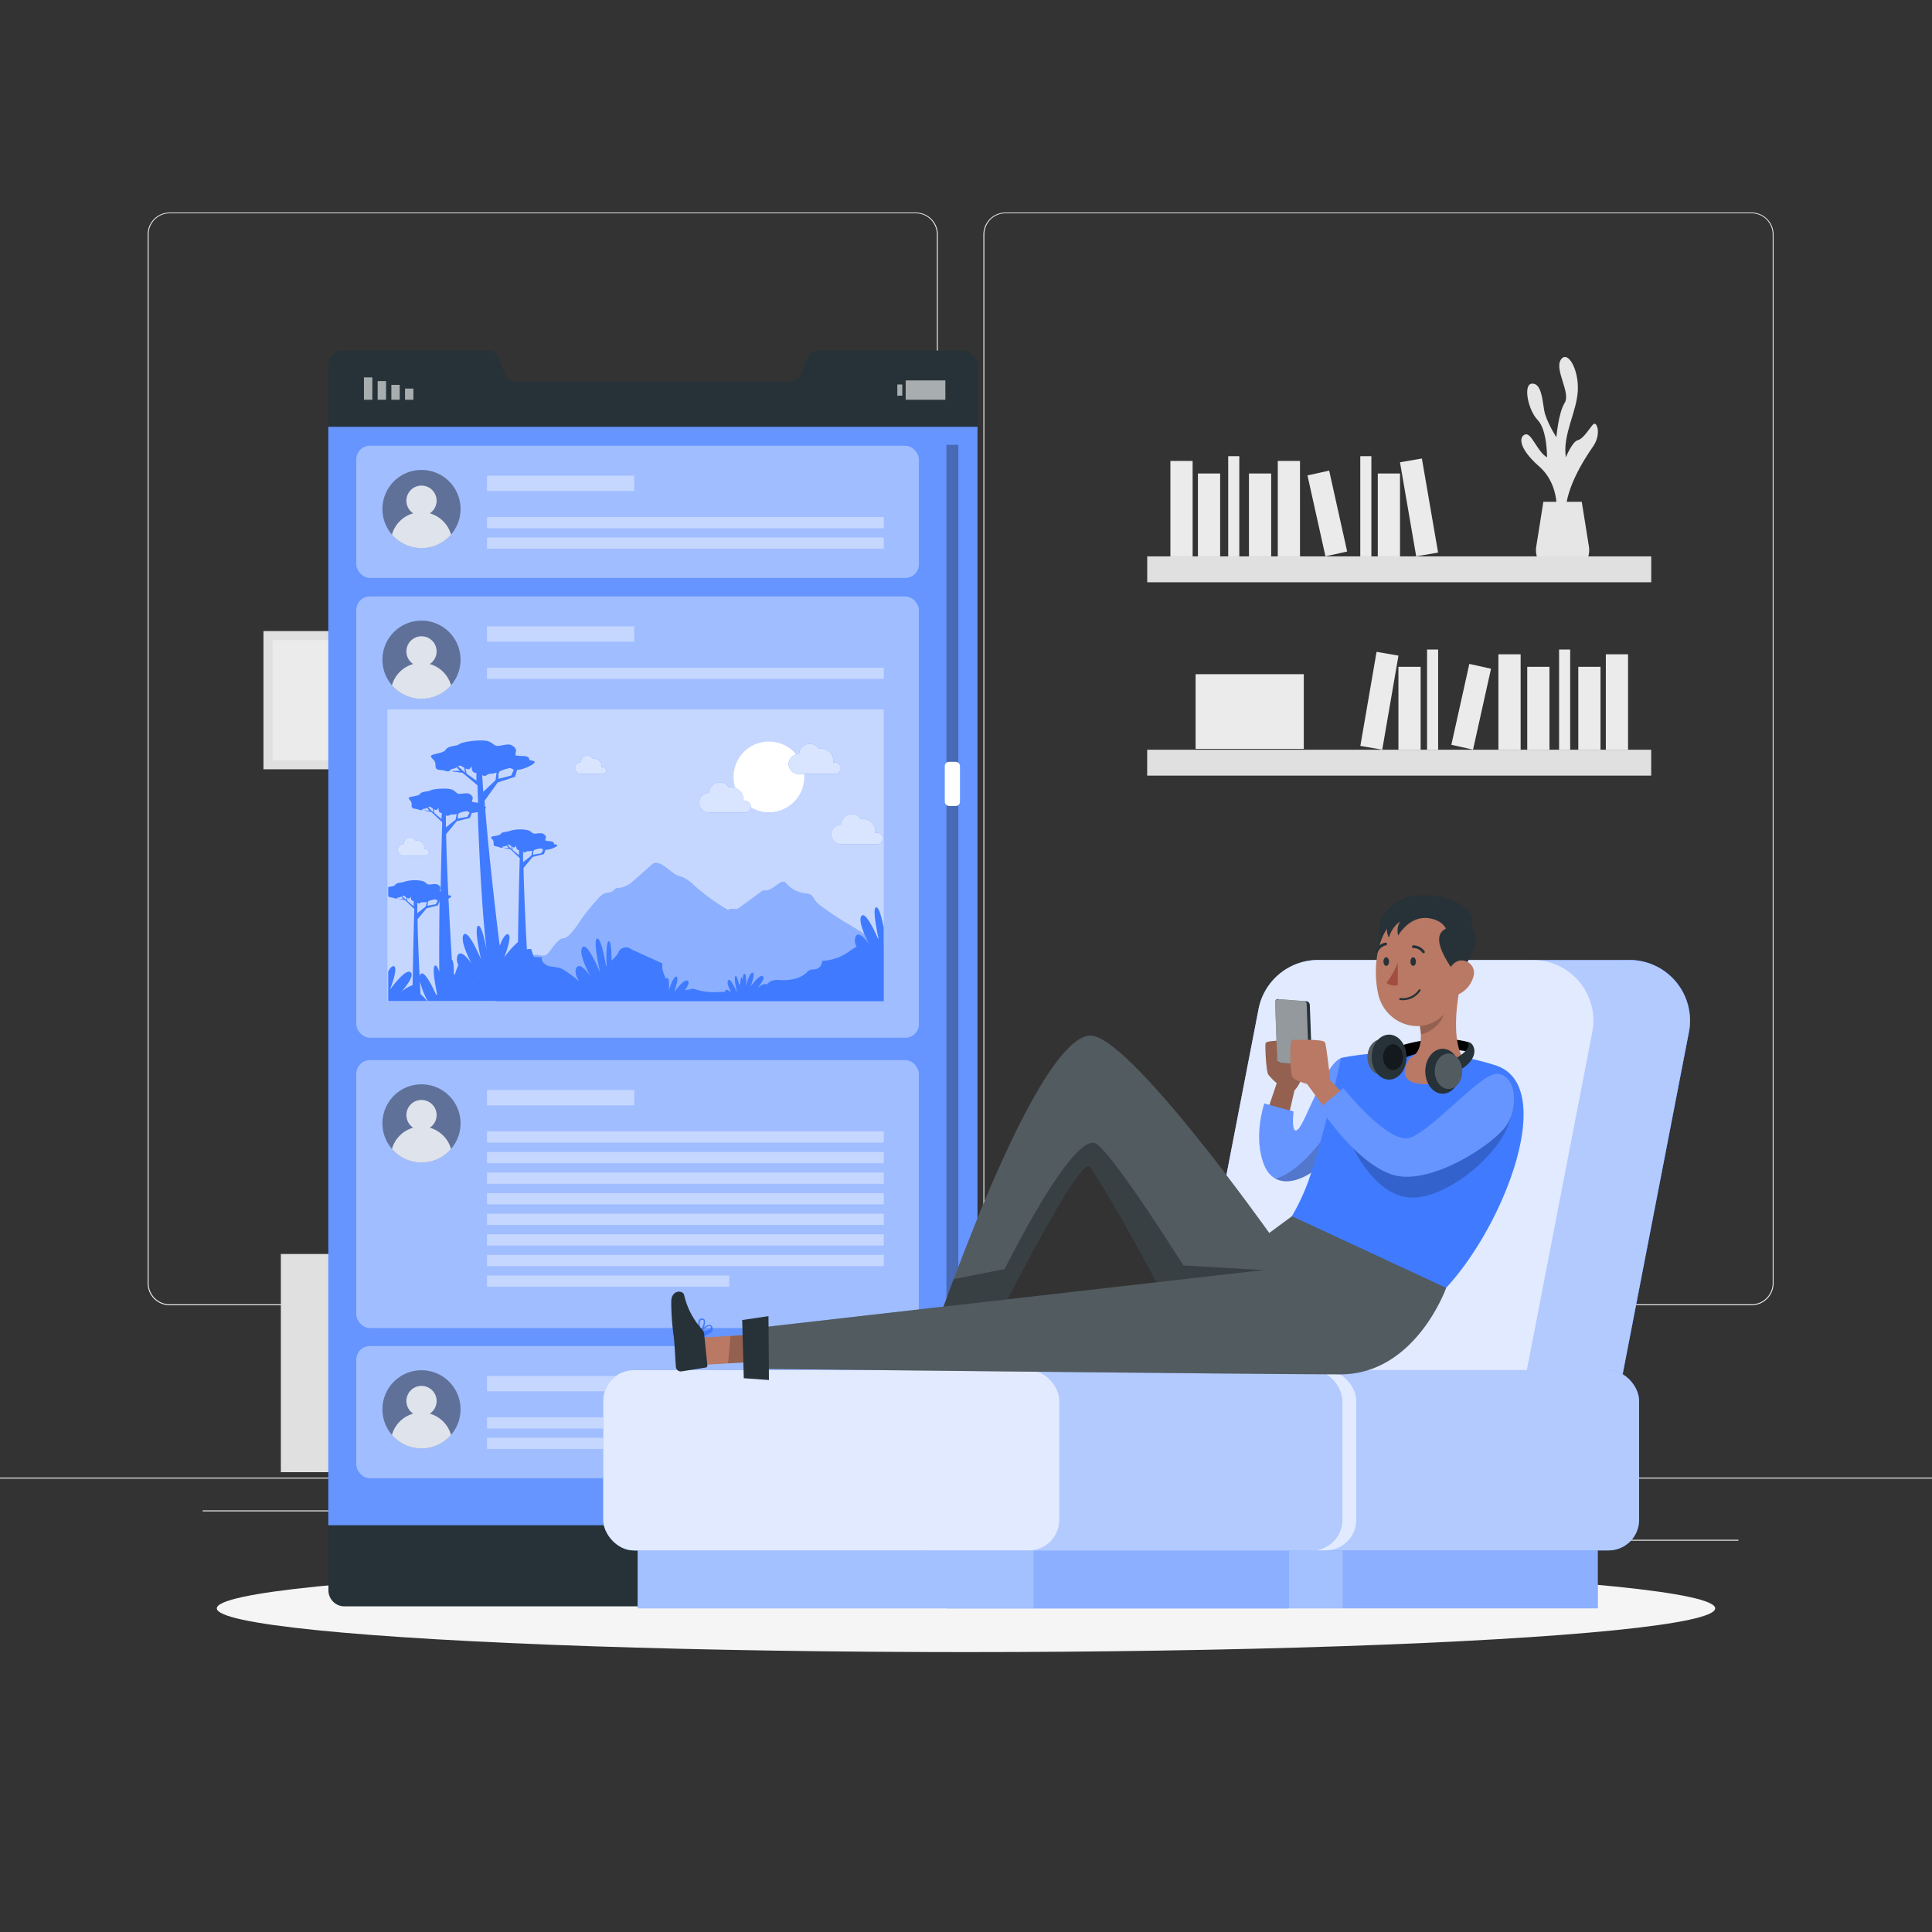 <svg xmlns="http://www.w3.org/2000/svg" viewBox="0 0 500 500"><rect x="0" y="0" width="500" height="500" fill="#333333" stroke="none"/><g id="freepik--background-complete--inject-379"><rect y="382.4" width="500" height="0.25" style="fill:#ebebeb"></rect><rect x="416.78" y="398.49" width="33.12" height="0.25" style="fill:#ebebeb"></rect><rect x="322.53" y="401.21" width="8.69" height="0.25" style="fill:#ebebeb"></rect><rect x="396.59" y="389.21" width="19.19" height="0.25" style="fill:#ebebeb"></rect><rect x="52.46" y="390.89" width="43.19" height="0.25" style="fill:#ebebeb"></rect><rect x="104.56" y="390.89" width="6.33" height="0.25" style="fill:#ebebeb"></rect><rect x="131.47" y="395.11" width="93.68" height="0.25" style="fill:#ebebeb"></rect><path d="M237,337.8H43.91a5.71,5.71,0,0,1-5.7-5.71V60.66A5.71,5.71,0,0,1,43.91,55H237a5.71,5.71,0,0,1,5.71,5.71V332.09A5.71,5.71,0,0,1,237,337.8ZM43.91,55.2a5.46,5.46,0,0,0-5.45,5.46V332.09a5.46,5.46,0,0,0,5.45,5.46H237a5.47,5.47,0,0,0,5.46-5.46V60.66A5.47,5.47,0,0,0,237,55.2Z" style="fill:#ebebeb"></path><path d="M453.31,337.8H260.21a5.72,5.72,0,0,1-5.71-5.71V60.66A5.72,5.72,0,0,1,260.21,55h193.1A5.71,5.71,0,0,1,459,60.66V332.09A5.71,5.71,0,0,1,453.31,337.8ZM260.21,55.2a5.47,5.47,0,0,0-5.46,5.46V332.09a5.47,5.47,0,0,0,5.46,5.46h193.1a5.47,5.47,0,0,0,5.46-5.46V60.66a5.47,5.47,0,0,0-5.46-5.46Z" style="fill:#ebebeb"></path><path d="M402.79,133.39s1.18-7.73-4.46-12.68-5.14-7.9-3.53-8.29,3.1,4.57,5.57,5.93c0,0,.08-7.06-2.43-9.66s-3.84-9.3-1.45-9.41,2.65,4,3.14,6.88,3.16,7,3.16,7,.52-6.31,2.15-8.91-2.71-8.55-1-11.15,4.65,2.35,4.4,7.93-4,11.51-3.1,17.33c0,0,1.64-4.08,3.11-4.45s3-3.08,3.95-4.08,2.23,2.47,0,5.69-7.92,11.83-7.06,18.79Z" style="fill:#e6e6e6"></path><path d="M399.42,129.87l-1.84,11.58a5.89,5.89,0,0,0,5.81,6.82h2a5.9,5.9,0,0,0,5.82-6.82l-1.85-11.58Z" style="fill:#e6e6e6"></path><rect x="296.9" y="143.99" width="130.44" height="6.7" style="fill:#e0e0e0"></rect><rect x="302.9" y="119.29" width="5.75" height="24.7" style="fill:#ebebeb"></rect><rect x="330.69" y="119.29" width="5.75" height="24.7" style="fill:#ebebeb"></rect><rect x="364.37" y="118.98" width="5.75" height="24.7" transform="translate(-16.97 64.28) rotate(-9.78)" style="fill:#ebebeb"></rect><rect x="310.02" y="122.54" width="5.75" height="21.45" style="fill:#ebebeb"></rect><rect x="323.23" y="122.54" width="5.75" height="21.45" style="fill:#ebebeb"></rect><rect x="356.57" y="122.54" width="5.75" height="21.45" style="fill:#ebebeb"></rect><rect x="340.63" y="122.18" width="5.75" height="21.45" transform="translate(-20.65 77.67) rotate(-12.53)" style="fill:#ebebeb"></rect><rect x="317.86" y="118.06" width="2.87" height="25.93" style="fill:#ebebeb"></rect><rect x="352.04" y="118.06" width="2.87" height="25.93" style="fill:#ebebeb"></rect><rect x="296.9" y="194.02" width="130.44" height="6.7" transform="translate(724.23 394.75) rotate(180)" style="fill:#e0e0e0"></rect><rect x="415.58" y="169.32" width="5.75" height="24.7" transform="translate(836.92 363.35) rotate(180)" style="fill:#ebebeb"></rect><rect x="387.8" y="169.32" width="5.75" height="24.7" transform="translate(781.34 363.35) rotate(180)" style="fill:#ebebeb"></rect><rect x="354.11" y="169.01" width="5.75" height="24.7" transform="translate(677.98 420.72) rotate(-170.22)" style="fill:#ebebeb"></rect><rect x="408.46" y="172.58" width="5.75" height="21.45" transform="translate(822.67 366.6) rotate(180)" style="fill:#ebebeb"></rect><rect x="395.26" y="172.58" width="5.75" height="21.45" transform="translate(796.26 366.6) rotate(180)" style="fill:#ebebeb"></rect><rect x="361.92" y="172.58" width="5.75" height="21.45" transform="translate(729.58 366.6) rotate(180)" style="fill:#ebebeb"></rect><rect x="377.86" y="172.21" width="5.75" height="21.45" transform="translate(712.72 444.09) rotate(-167.47)" style="fill:#ebebeb"></rect><rect x="403.5" y="168.09" width="2.87" height="25.93" transform="translate(809.86 362.12) rotate(180)" style="fill:#ebebeb"></rect><rect x="369.31" y="168.09" width="2.87" height="25.93" transform="translate(741.5 362.12) rotate(180)" style="fill:#ebebeb"></rect><rect x="309.41" y="174.47" width="28" height="19.33" transform="translate(646.83 368.28) rotate(180)" style="fill:#ebebeb"></rect><polygon points="135.03 301.62 135.03 319.55 127.47 325.06 162.77 325.06 151.49 320.87 151.49 302.87 135.03 301.62" style="fill:#e0e0e0"></polygon><path d="M72.68,324.54V381H230.25V324.54Zm154.73,22.12H104.08V328.2H227.41Z" style="fill:#e0e0e0"></path><path d="M100.28,324.54V381h130V324.54Zm127.13,22.12H104.08V328.2H227.41Z" style="fill:#ebebeb"></path><rect x="201.99" y="328.2" width="25.42" height="18.46" style="fill:#e0e0e0"></rect><rect x="104.08" y="337.43" width="31.45" height="9.23" style="fill:#e0e0e0"></rect><rect x="137.84" y="341.18" width="23.68" height="5.48" style="fill:#e0e0e0"></rect><rect x="166.99" y="335.45" width="22.56" height="11.21" style="fill:#e0e0e0"></rect><polygon points="126.43 350.68 125.75 352.89 116.7 352.89 116.03 350.68 104.08 350.68 104.08 375.19 143.74 375.19 143.74 350.68 126.43 350.68" style="fill:#e0e0e0"></polygon><polygon points="173.57 350.68 172.89 352.89 163.84 352.89 163.16 350.68 145.85 350.68 145.85 375.19 185.52 375.19 185.52 350.68 173.57 350.68" style="fill:#e0e0e0"></polygon><polygon points="209.98 350.68 209.31 352.89 200.26 352.89 199.58 350.68 187.63 350.68 187.63 375.19 227.29 375.19 227.29 350.68 209.98 350.68" style="fill:#e0e0e0"></polygon><rect x="85.53" y="235.98" width="126.13" height="76.35" rx="3.53" style="fill:#e0e0e0"></rect><rect x="88.49" y="235.98" width="126.13" height="76.35" rx="3.53" style="fill:#e6e6e6"></rect><rect x="117.09" y="214.8" width="68.92" height="118.72" transform="translate(425.71 122.6) rotate(90)" style="fill:#f0f0f0"></rect><rect x="75.56" y="155.94" width="35.77" height="50.52" transform="translate(-87.76 274.65) rotate(-90)" style="fill:#e0e0e0"></rect><rect x="77.89" y="158.32" width="31.1" height="45.77" transform="translate(-87.76 274.65) rotate(-90)" style="fill:#ebebeb"></rect><rect x="93.08" y="111.01" width="35.77" height="50.52" transform="translate(-25.3 247.24) rotate(-90)" style="fill:#e0e0e0"></rect><rect x="95.41" y="113.38" width="31.1" height="45.77" transform="translate(-25.3 247.24) rotate(-90)" style="fill:#ebebeb"></rect><rect x="128.29" y="163.32" width="32.15" height="45.57" style="fill:#e0e0e0"></rect><rect x="130.39" y="165.46" width="27.96" height="41.29" style="fill:#ebebeb"></rect><rect x="143.02" y="103.54" width="35.7" height="50.61" style="fill:#e0e0e0"></rect><rect x="145.35" y="105.92" width="31.05" height="45.85" style="fill:#ebebeb"></rect><rect x="177.13" y="157.54" width="28.01" height="39.56" transform="translate(368.46 -13.81) rotate(90)" style="fill:#e0e0e0"></rect><rect x="178.96" y="159.4" width="24.35" height="35.84" transform="translate(368.46 -13.81) rotate(90)" style="fill:#ebebeb"></rect></g><g id="freepik--Shadow--inject-379"><ellipse id="freepik--path--inject-379" cx="250" cy="416.24" rx="193.89" ry="11.32" style="fill:#f5f5f5"></ellipse></g><g id="freepik--Interface--inject-379"><path d="M253,95V411.1a4.62,4.62,0,0,1-4.69,4.62H89.16A4.14,4.14,0,0,1,85,411.48V94.6a3.73,3.73,0,0,1,3.59-3.88h37.78A2.94,2.94,0,0,1,129,92.6l1.73,4.26a2.94,2.94,0,0,0,2.69,1.86h71.13a2.91,2.91,0,0,0,2.69-1.83L209,92.61a3,3,0,0,1,2.69-1.89h37.18A4.22,4.22,0,0,1,253,95Z" style="fill:#263238"></path><rect x="84.97" y="110.47" width="168" height="284.25" style="fill:#407BFF"></rect><rect x="84.97" y="110.47" width="168" height="284.25" style="fill:#fff;opacity:0.2;isolation:isolate"></rect><rect x="104.82" y="100.56" width="2.17" height="2.9" transform="translate(211.81 204.02) rotate(180)" style="fill:#fff;opacity:0.6;isolation:isolate"></rect><rect x="101.28" y="99.6" width="2.17" height="3.86" transform="translate(204.73 203.06) rotate(180)" style="fill:#fff;opacity:0.6;isolation:isolate"></rect><rect x="97.73" y="98.63" width="2.17" height="4.83" transform="translate(197.64 202.09) rotate(180)" style="fill:#fff;opacity:0.6;isolation:isolate"></rect><rect x="94.19" y="97.66" width="2.17" height="5.8" transform="translate(190.55 201.12) rotate(180)" style="fill:#fff;opacity:0.6;isolation:isolate"></rect><rect x="232.22" y="99.5" width="1.29" height="2.9" style="fill:#fff;opacity:0.6;isolation:isolate"></rect><rect x="234.39" y="98.45" width="10.27" height="5.01" transform="translate(479.05 201.91) rotate(180)" style="fill:#fff;opacity:0.6;isolation:isolate"></rect><rect x="92.2" y="115.35" width="145.62" height="34.23" rx="3.53" style="fill:#407BFF"></rect><rect x="92.2" y="115.35" width="145.62" height="34.23" rx="3.53" style="fill:#fff;opacity:0.5"></rect><path d="M119.19,131.73a10.11,10.11,0,1,1-10.11-10.11A10.1,10.1,0,0,1,119.19,131.73Z" style="opacity:0.4;isolation:isolate"></path><path d="M116.73,138.35a10.1,10.1,0,0,1-15.29,0,7.94,7.94,0,0,1,5.5-5.5,3.91,3.91,0,1,1,4.29,0A8,8,0,0,1,116.73,138.35Z" style="fill:#fff;opacity:0.8"></path><rect x="126.04" y="123.1" width="38.09" height="3.96" style="fill:#fff;opacity:0.4"></rect><rect x="126.04" y="133.81" width="102.68" height="2.9" style="fill:#fff;opacity:0.4"></rect><rect x="126.04" y="139.09" width="102.68" height="2.9" style="fill:#fff;opacity:0.4"></rect><rect x="92.2" y="154.35" width="145.62" height="114.23" rx="3.53" style="fill:#407BFF"></rect><rect x="92.2" y="154.35" width="145.62" height="114.23" rx="3.53" style="fill:#fff;opacity:0.5"></rect><path d="M119.19,170.73a10.11,10.11,0,1,1-10.11-10.11A10.1,10.1,0,0,1,119.19,170.73Z" style="opacity:0.4;isolation:isolate"></path><path d="M116.73,177.35a10.1,10.1,0,0,1-15.29,0,7.94,7.94,0,0,1,5.5-5.5,3.91,3.91,0,1,1,4.29,0A8,8,0,0,1,116.73,177.35Z" style="fill:#fff;opacity:0.8"></path><rect x="126.04" y="162.1" width="38.09" height="3.96" style="fill:#fff;opacity:0.4"></rect><rect x="126.04" y="172.81" width="102.68" height="2.9" style="fill:#fff;opacity:0.4"></rect><rect x="100.28" y="183.59" width="128.43" height="75.63" style="fill:#fff;opacity:0.4"></rect><path d="M228.71,244.46v14.76H128.38c1-1.71,2.11-3.38,3.24-5s3-4.86,5-5.8a2.58,2.58,0,0,1,.58-.18l.59-.78.13-.08a2.25,2.25,0,0,1,.38-.19c.65-.3,2,.45,2.95,0,.15-.1.31-.21.46-.33,1-1,2.71-4,4.06-4,1.69.08,4.53-4.84,5.41-5.95a52,52,0,0,1,3.5-4.18,6.54,6.54,0,0,1,1.48-1.35c.85-.45,1.85-.21,2.62-.91a3.35,3.35,0,0,1,.57-.5,2.55,2.55,0,0,1,1.1-.18,6.81,6.81,0,0,0,3.7-2c1.54-1.35,3.08-2.69,4.6-4.06,1.81-1.62,4.65,2,6.41,2.78.56.24,1.17.37,1.73.61a11.4,11.4,0,0,1,3,2.28,59,59,0,0,0,8.55,6.14c.51-.57,1.46-.14,2.21-.3a2.71,2.71,0,0,0,1-.54l5.33-3.91a1.23,1.23,0,0,1,.82-.34c1.64.15,2.79-1.22,4.12-2a1.36,1.36,0,0,1,.79-.28c.37,0,.64.35.9.62a7.58,7.58,0,0,0,4.62,2.4,3.35,3.35,0,0,1,1.75.47,4.19,4.19,0,0,1,.78,1.11,7.67,7.67,0,0,0,1.92,1.89,83.59,83.59,0,0,0,7.28,4.77l3.73,2.27.06,0c1.16.7,2.33,1.41,3.54,2C227.78,244,228.26,244.25,228.71,244.46Z" style="fill:#407BFF"></path><path d="M228.71,244.46v14.76H128.38c1-1.71,2.11-3.38,3.24-5s3-4.86,5-5.8a2.58,2.58,0,0,1,.58-.18l.59-.78.13-.08a2.25,2.25,0,0,1,.38-.19c.65-.3,2,.45,2.95,0,.15-.1.31-.21.46-.33,1-1,2.71-4,4.06-4,1.69.08,4.53-4.84,5.41-5.95a52,52,0,0,1,3.5-4.18,6.54,6.54,0,0,1,1.48-1.35c.85-.45,1.85-.21,2.62-.91a3.35,3.35,0,0,1,.57-.5,2.55,2.55,0,0,1,1.1-.18,6.81,6.81,0,0,0,3.7-2c1.54-1.35,3.08-2.69,4.6-4.06,1.81-1.62,4.65,2,6.41,2.78.56.24,1.17.37,1.73.61a11.4,11.4,0,0,1,3,2.28,59,59,0,0,0,8.55,6.14c.51-.57,1.46-.14,2.21-.3a2.71,2.71,0,0,0,1-.54l5.33-3.91a1.23,1.23,0,0,1,.82-.34c1.64.15,2.79-1.22,4.12-2a1.36,1.36,0,0,1,.79-.28c.37,0,.64.35.9.62a7.58,7.58,0,0,0,4.62,2.4,3.35,3.35,0,0,1,1.75.47,4.19,4.19,0,0,1,.78,1.11,7.67,7.67,0,0,0,1.92,1.89,83.59,83.59,0,0,0,7.28,4.77l3.73,2.27.06,0c1.16.7,2.33,1.41,3.54,2C227.78,244,228.26,244.25,228.71,244.46Z" style="fill:#fff;opacity:0.4"></path><circle cx="198.99" cy="201.07" r="9.15" transform="translate(-42.41 348.54) rotate(-76.72)" style="fill:#fff"></circle><path d="M217.58,198.79a1.5,1.5,0,0,0-1.92-1.43,3.44,3.44,0,0,0,0-.46,3.15,3.15,0,0,0-3.15-3.15,3.81,3.81,0,0,0-.59.05,2.76,2.76,0,0,0-5.11,1.4h0a2.55,2.55,0,1,0,0,5.09h9.33A1.48,1.48,0,0,0,217.58,198.79Z" style="fill:#407BFF"></path><path d="M194.29,208.78a1.49,1.49,0,0,0-1.49-1.49,1.55,1.55,0,0,0-.43.07,3.57,3.57,0,0,0,0-.46,3.17,3.17,0,0,0-3.16-3.16,2.78,2.78,0,0,0-.58.06,2.75,2.75,0,0,0-5.11,1.39h-.05a2.54,2.54,0,1,0,0,5.08h9.33A1.49,1.49,0,0,0,194.29,208.78Z" style="fill:#407BFF"></path><path d="M228.45,217a1.49,1.49,0,0,0-1.49-1.49,1.54,1.54,0,0,0-.43.06,3.29,3.29,0,0,0,0-.45,3.15,3.15,0,0,0-3.15-3.16,2.78,2.78,0,0,0-.58.06,2.76,2.76,0,0,0-5.12,1.39h0a2.54,2.54,0,0,0,0,5.08H227A1.49,1.49,0,0,0,228.45,217Z" style="fill:#407BFF"></path><path d="M111,220.64a.9.9,0,0,0-.9-.9,1.09,1.09,0,0,0-.26,0,2.45,2.45,0,0,0,0-.27,1.9,1.9,0,0,0-1.91-1.91,2.07,2.07,0,0,0-.35,0,1.67,1.67,0,0,0-3.09.85h0a1.54,1.54,0,0,0,0,3.08h5.64A.91.91,0,0,0,111,220.64Z" style="fill:#407BFF"></path><path d="M156.86,199.46a.9.9,0,0,0-.9-.91,1.17,1.17,0,0,0-.26,0,1.23,1.23,0,0,0,0-.27,1.9,1.9,0,0,0-1.9-1.91,2,2,0,0,0-.35,0,1.68,1.68,0,0,0-1.43-.8,1.66,1.66,0,0,0-1.66,1.64h0a1.54,1.54,0,1,0,0,3.08H156A.89.89,0,0,0,156.86,199.46Z" style="fill:#407BFF"></path><path d="M226.74,234.82c-1,.2.16,5.91.62,8.06l-.15,0c-.87-2-3.25-7.07-4.25-5.85-.66.8,0,2.89.72,4.67.48,1.17,1,2.2,1.25,2.65l0,0c-.57-.82-2.64-3.58-3.49-2a3,3,0,0,0,.26,2.66,13.09,13.09,0,0,0-2.19,1.4,12.88,12.88,0,0,1-6.75,2.26,2.16,2.16,0,0,1-1.8,2.19,4.77,4.77,0,0,0-1.37.16,2.7,2.7,0,0,0-.77.62c-1.81,1.74-4.53,2.12-7,2a4.55,4.55,0,0,0-2.38.3,4,4,0,0,0-1,.87c-.65-.57-2.13.64-2.44.9.32-.36,2.2-2.49,1.41-3.07s-2.93,2.37-3.17,2.71c.13-.35,1.34-3.54.54-3.63s-1.73,3.37-1.73,3.37.3-3.17-.41-3.08c-.33,0-.44.95-.45,1.91,0-.59-.13-1-.28-1s-.33.93-.34,1.91c-.11-.12-.21-.16-.3,0-.24-1.11-.57-2.3-.9-2.23-.5.1.08,3,.32,4h-.08c-.44-1-1.63-3.54-2.13-2.93s.19,2,.64,3h-.23c-.41-.43-.92-.79-1.19-.29a1.17,1.17,0,0,0-.09.32c-.41,0-.81,0-1.22,0a16.51,16.51,0,0,1-6.31-.61,2.41,2.41,0,0,0-.73-.2,2.45,2.45,0,0,0-.71.11c-.47.12-.94.21-1.41.29.66-.89,1.35-2,.77-2.47-.77-.56-2.56,1.67-3.3,2.65h-.16c.39-1,1.24-3.61.48-3.71s-1.7,2.83-1.92,3.63h0c.06-.75.21-3.38-.48-3.29-.13,0-.22.15-.29.35l0-.1c-.49-1.29-1.18-2.63-.86-4l-8-3.62a2.22,2.22,0,0,0-3.36.53c0,.49-1,1.5-1.84,2.34,0-2.45-.15-4.85-.65-5-.77-.16-.71,4.15-.64,6.29l-.12.15c-.38-2.23-1.37-7.33-2.32-7.14-1.23.25.8,8.86.8,8.86s-3.34-8.14-4.58-6.63,1.61,6.66,2,7.46c-.41-.6-2.7-3.79-3.59-2.11-.57,1.06.07,2.47.72,3.47a35,35,0,0,0-3.39-2.56,6.62,6.62,0,0,0-1.59-.86c-1-.33-2.05-.26-3-.56s-1.93-1.23-1.68-2.23l-2.07-.1c0-.13-.09-.25-.13-.38-.2-.55-.38-1.12-.58-1.68a5.52,5.52,0,0,0-1.09.11c-.39-7.15-.76-15.06-.87-21.07l2.35-2.84,2.93-.74.42-1.13a5,5,0,0,0,3-1c.24-.47-.9-.28-.84-.61s-.46-.56-1-.6a6.88,6.88,0,0,1-1.23-.19c0-.12,0-.26.09-.46.16-.45.08-.75-.42-1.13s-1-.31-2.06-.19-.93-.36-1.9-.82a9.24,9.24,0,0,0-5,.16c-.37.26-1.83.11-2.24.74s-2.8.48-2.49,1,.7.58.64,1.5.78.62,1.62,1c.47.2.64.07.8-.08l.38.26,1.58.32,2.39,2.28c-.13,4.38-.35,13.14-.45,21.69a22.3,22.3,0,0,0-3.56,4c.2-.51,2.24-5.85.91-6-.76-.09-1.53,1.53-2.08,3-.87-6.93-2.68-22.08-3.76-35.49a.62.62,0,0,0,.16-.17c.1-.2,0-.3-.2-.36l-.12-1.52,3.41-4.74,4.47-1.46.54-1.8c1.48,0,4.23-1.28,4.51-1.91s-1.43-.33-1.38-.85-.77-.83-1.65-.83a11.62,11.62,0,0,1-1.93-.17c.07-.19,0-.41.09-.73.21-.71,0-1.16-.76-1.71s-1.58-.38-3.24-.07-1.48-.47-3-1.09-6.8,0-7.73.78c-.55.44-2.85.36-3.41,1.39s-4.32,1-3.76,1.86,1.14.83,1.14,2.27,1.27.88,2.62,1.34c.76.25,1,0,1.24-.21l.62.37,2.5.32,3.9,3.26c0,1.28.08,2.78.14,4.47h-.14a10.21,10.21,0,0,1-1.44-.23c.06-.14,0-.31.11-.54.19-.52.09-.87-.49-1.32s-1.15-.37-2.41-.22-1.09-.42-2.22-1-5.09-.32-5.82.18c-.44.31-2.15.13-2.62.87s-3.28.56-2.91,1.2.81.68.74,1.76.91.72,1.89,1.13c.55.23.75.09.94-.09l.45.31,1.84.37,2.79,2.66c-.11,3.84-.28,10.54-.41,17.86l-.2,0c0-.12,0-.26.09-.47.16-.44.08-.74-.42-1.13s-1-.31-2.06-.18-.93-.36-1.9-.83a9.34,9.34,0,0,0-5,.16c-.37.26-1.83.11-2.24.75-.24.38-1.17.47-1.83.6v2.21c.12.58.85.38,1.59.68.48.2.65.08.81-.07l.38.26,1.58.31,2.39,2.29c-.12,4-.32,11.81-.43,19.71a8.44,8.44,0,0,0-2.93,1.73c.49-.55,3.68-4.16,2.36-5.11s-5.08,4.23-5.29,4.53c.1-.27,2.31-5.89.93-6.06-.48-.05-1,.57-1.39,1.42v7.62H228.71V240.09C228.23,237.68,227.48,234.68,226.74,234.82ZM129,200.26l.3-.62a12.5,12.5,0,0,1,1.75-.66c.89-.17.93-.4,1.91.26l-.67,1.48-3.29.83Zm-12-.73-.47-.26a.91.91,0,0,1,.54-.29,1.77,1.77,0,0,0,1.07-.42l.87.93Zm1.53-1.21c.71-.38.78-.09,1.61.37l.22,1.25Zm2.23,1.89-.28-1.35.25.12c.8.34,1-.15,1.26-.66.16.32,0,.81.36,1.34a1.18,1.18,0,0,0,.94.38c0,.51,0,1.2,0,2ZM103.08,232.6l-.29-.19a.55.55,0,0,1,.36-.16,1.14,1.14,0,0,0,.7-.23l.52.64Zm1-.71c.47-.22.5,0,1,.31l.08.8Zm2.94,2.63-1.59-1.33-.13-.87.16.09c.5.25.68,0,.83-.37.1.21,0,.51.18.87.08.16.31.24.59.28C107.08,233.52,107.07,234,107.05,234.52Zm3.68-.94.21-.38a9.49,9.49,0,0,1,1.15-.35c.58-.07.62-.21,1.21.25l-.49.91-2.14.4Zm-2.71,0c.48.6.77-.14,1.44-.07a2.92,2.92,0,0,0,1-.12l0,0-.24,1.2L108,236.34C108,235.34,108,234.4,108,233.55ZM110.47,259a8.22,8.22,0,0,0-1.64-1.7c-.06-1.11-.11-2.23-.17-3.35a21.3,21.3,0,0,0,2,5.08Zm3.22-7.49c-.33-1-.7-1.71-1.06-1.64-.91.18,0,5,.49,7.45l-.21.2c-1-2.21-3.12-6.56-4.06-5.42a1.27,1.27,0,0,0-.25.66c-.26-5.27-.47-10.55-.55-14.85l2.35-2.84,2.92-.74.43-1.14h0C113.68,239.52,113.63,246.08,113.69,251.53Zm-4.07-41.8-.34-.21a.64.64,0,0,1,.42-.19,1.27,1.27,0,0,0,.82-.27l.6.75Zm1.21-.82c.55-.26.58,0,1.18.35l.1,1Zm3.43,3.07-1.86-1.55-.14-1,.18.1c.58.29.79-.06,1-.43.11.25,0,.6.2,1a1,1,0,0,0,.7.33C114.3,210.81,114.28,211.34,114.26,212ZM127,200.24a4.49,4.49,0,0,0,1.49-.3l0,.09-.25,1.89-3.17,3c-.11-1.51-.2-3-.28-4.39C125.59,201.38,126,200.19,127,200.24Zm-8.47,10.65.25-.45a9,9,0,0,1,1.35-.41c.67-.08.71-.25,1.41.29l-.58,1.07-2.5.46Zm-3.16,0c.55.7.89-.17,1.68-.08a3.38,3.38,0,0,0,1.14-.15l0,.06-.28,1.4-2.5,2C115.39,212.94,115.39,211.85,115.4,210.85Zm1.93,42.63v0h0A.1.1,0,0,1,117.33,253.48ZM120,252a.56.56,0,0,0,0-.12l.11.13Zm2.27,2.5v0l.11-.13.1,0Zm2.32-6s-3.34-8.14-4.59-6.63a1.23,1.23,0,0,0-.21.43,2.88,2.88,0,0,0,0,1l0,.22a6.66,6.66,0,0,0,.14.7,17.36,17.36,0,0,0,.77,2.27c0,.08.07.17.11.26l.31.7a.17.17,0,0,1,0,.05l.19.39c.32.69.61,1.23.72,1.45a13.15,13.15,0,0,0-1.33-1.64l-.18-.18c-.76-.72-1.61-1.17-2.08-.29a2.82,2.82,0,0,0,.19,2.5,19.82,19.82,0,0,0-.9,2.43l-.29,0c.06-1.37,0-3.43-.51-3.82-.28-4.76-.59-10.29-.86-15.79a1.66,1.66,0,0,0,.67-.46c.18-.35-.43-.33-.71-.44-.27-5.63-.48-11.18-.57-15.78l2.74-3.33,3.43-.86.49-1.31a5,5,0,0,0,1.51-.24c.38,10.53,1.1,26,2.31,35.71-.46-2.47-1.33-6.41-2.17-6.24C122.52,239.94,124.55,248.56,124.55,248.56ZM138,220.39l.22-.39a7.31,7.31,0,0,1,1.14-.34c.58-.07.62-.22,1.21.24l-.49.92-2.14.39Zm-1.26-.11a2.66,2.66,0,0,0,1-.12l0,.05-.23,1.2-2.14,1.74c0-1,0-1.94,0-2.8C135.81,221,136.1,220.21,136.78,220.28Zm-6.39-.88-.29-.19a.57.57,0,0,1,.36-.16,1.19,1.19,0,0,0,.71-.22l.51.63Zm1-.71c.47-.21.5,0,1,.31l.08.81Zm1.34,1.31-.12-.88.16.09c.49.25.67-.05.83-.37.09.21,0,.52.17.87a.72.72,0,0,0,.59.28c0,.33,0,.78,0,1.33Zm59.37,36.22c0-.12,0-.23,0-.35,0,.27,0,.44,0,.44Z" style="fill:#407BFF"></path><g style="opacity:0.8"><path d="M217.58,198.79a1.5,1.5,0,0,0-1.92-1.43,3.44,3.44,0,0,0,0-.46,3.15,3.15,0,0,0-3.15-3.15,3.81,3.81,0,0,0-.59.05,2.76,2.76,0,0,0-5.11,1.4h0a2.55,2.55,0,1,0,0,5.09h9.33A1.48,1.48,0,0,0,217.58,198.79Z" style="fill:#fff"></path><path d="M194.29,208.78a1.49,1.49,0,0,0-1.49-1.49,1.55,1.55,0,0,0-.43.07,3.57,3.57,0,0,0,0-.46,3.17,3.17,0,0,0-3.16-3.16,2.78,2.78,0,0,0-.58.06,2.75,2.75,0,0,0-5.11,1.39h-.05a2.54,2.54,0,1,0,0,5.08h9.33A1.49,1.49,0,0,0,194.29,208.78Z" style="fill:#fff"></path><path d="M228.45,217a1.49,1.49,0,0,0-1.49-1.49,1.54,1.54,0,0,0-.43.06,3.29,3.29,0,0,0,0-.45,3.15,3.15,0,0,0-3.15-3.16,2.78,2.78,0,0,0-.58.06,2.76,2.76,0,0,0-5.12,1.39h0a2.54,2.54,0,0,0,0,5.08H227A1.49,1.49,0,0,0,228.45,217Z" style="fill:#fff"></path><path d="M111,220.64a.9.9,0,0,0-.9-.9,1.09,1.09,0,0,0-.26,0,2.45,2.45,0,0,0,0-.27,1.9,1.9,0,0,0-1.91-1.91,2.07,2.07,0,0,0-.35,0,1.67,1.67,0,0,0-3.09.85h0a1.54,1.54,0,0,0,0,3.08h5.64A.91.91,0,0,0,111,220.64Z" style="fill:#fff"></path><path d="M156.86,199.46a.9.9,0,0,0-.9-.91,1.17,1.17,0,0,0-.26,0,1.23,1.23,0,0,0,0-.27,1.9,1.9,0,0,0-1.9-1.91,2,2,0,0,0-.35,0,1.68,1.68,0,0,0-1.43-.8,1.66,1.66,0,0,0-1.66,1.64h0a1.54,1.54,0,1,0,0,3.08H156A.89.89,0,0,0,156.86,199.46Z" style="fill:#fff"></path></g><rect x="92.2" y="274.35" width="145.62" height="69.36" rx="3.53" style="fill:#407BFF"></rect><rect x="92.2" y="274.35" width="145.62" height="69.36" rx="3.53" style="fill:#fff;opacity:0.5"></rect><path d="M119.19,290.73a10.11,10.11,0,1,1-10.11-10.11A10.1,10.1,0,0,1,119.19,290.73Z" style="opacity:0.4;isolation:isolate"></path><path d="M116.73,297.35a10.1,10.1,0,0,1-15.29,0,7.94,7.94,0,0,1,5.5-5.5,3.91,3.91,0,1,1,4.29,0A8,8,0,0,1,116.73,297.35Z" style="fill:#fff;opacity:0.8"></path><rect x="126.04" y="282.1" width="38.09" height="3.96" style="fill:#fff;opacity:0.4"></rect><rect x="126.04" y="292.81" width="102.68" height="2.9" style="fill:#fff;opacity:0.4"></rect><rect x="126.04" y="298.14" width="102.68" height="2.9" style="fill:#fff;opacity:0.4"></rect><rect x="126.04" y="303.46" width="102.68" height="2.9" style="fill:#fff;opacity:0.4"></rect><rect x="126.04" y="308.79" width="102.68" height="2.9" style="fill:#fff;opacity:0.4"></rect><rect x="126.04" y="314.11" width="102.68" height="2.9" style="fill:#fff;opacity:0.4"></rect><rect x="126.04" y="319.44" width="102.68" height="2.9" style="fill:#fff;opacity:0.4"></rect><rect x="126.04" y="324.76" width="102.68" height="2.9" style="fill:#fff;opacity:0.4"></rect><rect x="126.04" y="330.09" width="62.68" height="2.9" style="fill:#fff;opacity:0.4"></rect><rect x="92.2" y="348.35" width="145.62" height="34.23" rx="3.53" style="fill:#407BFF"></rect><rect x="92.2" y="348.35" width="145.62" height="34.23" rx="3.53" style="fill:#fff;opacity:0.5"></rect><path d="M119.19,364.73a10.11,10.11,0,1,1-10.11-10.11A10.1,10.1,0,0,1,119.19,364.73Z" style="opacity:0.4;isolation:isolate"></path><path d="M116.73,371.35a10.1,10.1,0,0,1-15.29,0,7.94,7.94,0,0,1,5.5-5.5,3.91,3.91,0,1,1,4.29,0A8,8,0,0,1,116.73,371.35Z" style="fill:#fff;opacity:0.8"></path><rect x="126.04" y="356.1" width="38.09" height="3.96" style="fill:#fff;opacity:0.4"></rect><rect x="126.04" y="366.81" width="102.68" height="2.9" style="fill:#fff;opacity:0.4"></rect><rect x="126.04" y="372.09" width="102.68" height="2.9" style="fill:#fff;opacity:0.4"></rect><rect x="244.94" y="115.12" width="3.07" height="273.34" style="opacity:0.3;isolation:isolate"></rect><rect x="244.51" y="197.16" width="3.93" height="11.42" rx="1.07" style="fill:#fff"></rect></g><g id="freepik--Sofa--inject-379"><rect x="245.02" y="398.49" width="168.49" height="17.74" style="fill:#407BFF"></rect><rect x="245.02" y="398.49" width="168.49" height="17.74" style="fill:#fff;opacity:0.4;isolation:isolate"></rect><rect x="245.02" y="398.49" width="102.46" height="17.74" style="fill:#fff;opacity:0.2;isolation:isolate"></rect><rect x="165.02" y="398.49" width="168.49" height="17.74" style="fill:#407BFF"></rect><rect x="165.02" y="398.49" width="168.49" height="17.74" style="fill:#fff;opacity:0.4;isolation:isolate"></rect><rect x="165.02" y="398.49" width="102.46" height="17.74" style="fill:#fff;opacity:0.2;isolation:isolate"></rect><path d="M307.41,355.68H419.93l17.15-88.56a15.68,15.68,0,0,0-15.4-18.67H341.11a15.69,15.69,0,0,0-15.4,12.71Z" style="fill:#407BFF"></path><path d="M388,355.68h31.95l17.15-88.56a15.68,15.68,0,0,0-15.4-18.67h0a15.69,15.69,0,0,0-15.4,12.71Z" style="fill:#407BFF"></path><g style="opacity:0.6;isolation:isolate"><path d="M437.08,267.12l-17.15,88.56H307.41l18.3-94.52a15.69,15.69,0,0,1,15.4-12.71h80.57A15.68,15.68,0,0,1,437.08,267.12Z" style="fill:#fff"></path></g><g style="opacity:0.6;isolation:isolate"><path d="M412.08,267.12l-17.15,88.56H307.41l18.3-94.52a15.69,15.69,0,0,1,15.4-12.71h55.57A15.68,15.68,0,0,1,412.08,267.12Z" style="fill:#fff"></path></g><rect x="232.97" y="354.59" width="191.23" height="46.66" rx="7.91" style="fill:#407BFF"></rect><rect x="232.97" y="354.59" width="118.03" height="46.66" rx="7.91" style="fill:#fff;opacity:0.6;isolation:isolate"></rect><rect x="232.97" y="354.59" width="191.23" height="46.66" rx="7.91" style="fill:#fff;opacity:0.6;isolation:isolate"></rect><rect x="156.11" y="354.59" width="191.23" height="46.66" rx="7.91" style="fill:#407BFF"></rect><rect x="156.11" y="354.59" width="118.03" height="46.66" rx="7.91" style="fill:#fff;opacity:0.6;isolation:isolate"></rect><rect x="156.11" y="354.59" width="191.23" height="46.66" rx="7.91" style="fill:#fff;opacity:0.6;isolation:isolate"></rect></g><g id="freepik--Character--inject-379"><g id="freepik--group--inject-379"><polygon points="180.82 353.28 181.8 346.15 198.75 345.18 197.76 352.3 180.82 353.28" style="fill:#b97964"></polygon><polygon points="197.76 352.3 198.74 345.18 189.06 345.73 188.42 352.84 197.76 352.3" style="opacity:0.2;isolation:isolate"></polygon><path d="M182.19,346.2h0l-.37-.37a6.09,6.09,0,0,0,2.55-1.29,1.43,1.43,0,0,0,0-1,.85.85,0,0,0-.62-.67,2.58,2.58,0,0,0-1.64.73,3,3,0,0,0,.27-2,.67.67,0,0,0-.52-.35.88.88,0,0,0-.91.29,2,2,0,0,0-.22,1.38,9.06,9.06,0,0,0,.44,1.85s0,0,0,.06,0,0,.05,0,.07.29.1.3.43.65.43.65Zm1.49-3.07c.1,0,.22.05.27.29l0,.08a.5.5,0,0,1-.12.37c-.36.47-1.49.64-2.17.69,0-.05,0-.09.08-.15A3.37,3.37,0,0,1,183.68,343.13Zm-2.43-1.38a.64.64,0,0,1,.59-.18.32.32,0,0,1,.25.17c.23.45-.25,1.7-.69,2.58C181,343.07,181,342.12,181.25,341.75Z" style="fill:#407BFF"></path><path d="M182.25,345.34l.82,8a.52.52,0,0,1-.43.58h0l-6.32,1a1.27,1.27,0,0,1-1.39-1.12c-.24-2.81-.21-4.16-.54-7.69a65.08,65.08,0,0,1-.67-9.45c.17-3,3.15-2.76,3.34-1.47a19.81,19.81,0,0,0,4.67,8.9A2,2,0,0,1,182.25,345.34Z" style="fill:#263238"></path><path d="M332.07,269.32s-4.39-.08-4.54.69.13,7.19.71,8.1a13.9,13.9,0,0,0,2.19,2.2l-3.23,9.56,5.41,2.75L335,282.19s2.69-2.62,1.91-6S332.07,269.32,332.07,269.32Z" style="fill:#b97964"></path><path d="M332.07,269.32s-4.39-.08-4.54.69.13,7.19.71,8.1a13.9,13.9,0,0,0,2.19,2.2l-3.23,9.56,5.41,2.75L335,282.19s2.69-2.62,1.91-6S332.07,269.32,332.07,269.32Z" style="opacity:0.2;isolation:isolate"></path><path d="M347.06,273.82c-4.39,1.88-9.14,16.58-11.11,18.43s-1.19-4.61-1.19-4.61l-7.56-2.05s-3,8.71,0,16,12.18,4.39,19-4.79S347.06,273.82,347.06,273.82Z" style="fill:#407BFF"></path><path d="M327.2,301.62a6.54,6.54,0,0,0,2.88,3.43c4.15,2.24,10.85-1.11,16.15-8.22a16.64,16.64,0,0,0,3-7.49c1.18-7.75-2.2-15.52-2.2-15.52-4.39,1.88-9.14,16.58-11.12,18.43s-1.18-4.61-1.18-4.61l-7.56-2.05S324.19,294.3,327.2,301.62Z" style="fill:#fff;opacity:0.2;isolation:isolate"></path><path d="M330.08,305.05c4.15,2.24,10.85-1.11,16.15-8.22a16.64,16.64,0,0,0,3-7.49c-.82-1.72-1.45-2.76-1.45-2.76S339,302.57,330.08,305.05Z" style="opacity:0.2;isolation:isolate"></path><path d="M325.66,326a55.64,55.64,0,0,0,12.9-20.21c4.25-12.16,8.5-32,8.5-32s20.36-4.47,40.05,1.94-5.39,59.38-23.5,65.3Z" style="fill:#407BFF"></path><path d="M339.52,274.92a.67.67,0,0,1-.74.7l-7.46-.58a.87.87,0,0,1-.79-.81L330,259.36a.75.75,0,0,1,.74-.8l7.46.58a1,1,0,0,1,.78.92Z" style="fill:#263238"></path><path d="M338.17,259.9l.54,15a.58.58,0,0,1-.65.66l-6.33-.49c-.42,0-1.18-.33-1.2-.75L330,259.27c0-.43.74-.71,1.16-.67l6.33.49A.77.77,0,0,1,338.17,259.9Z" style="fill:#fff;opacity:0.5"></path><path d="M349.8,285.27l-5.54-5.67s-.92-8.89-1.37-9.84-7.67-.59-8.45-.65-.64,8.81.12,9.74,3.7,1.68,3.7,1.68l5.93,8.09Z" style="fill:#b97964"></path><path d="M349.51,295.68s5.74,13.65,15.37,14.24,24.18-11.76,26-20.62-11.31-.68-11.31-.68-16.86,9.77-17.19,9.8S349.51,295.68,349.51,295.68Z" style="opacity:0.2;isolation:isolate"></path><path d="M387.37,277.89c-4.06-.17-16.88,14.78-22.49,16.56s-17.24-12.84-17.24-12.84l-6,5.05s9,14.15,18.64,17.32,26.49-7.89,29.66-12.84S392.32,278.1,387.37,277.89Z" style="fill:#407BFF"></path><path d="M387.37,277.89c-4.06-.17-16.88,14.78-22.49,16.56s-17.24-12.84-17.24-12.84l-6,5.05s9,14.15,18.64,17.32,26.49-7.89,29.66-12.84S392.32,278.1,387.37,277.89Z" style="fill:#fff;opacity:0.2;isolation:isolate"></path><path d="M362.38,270.67s9.16-3.22,17.55-1a2.3,2.3,0,0,1,.54,2.61,28.28,28.28,0,0,0-18.09,2Z"></path><path d="M361,273.58c0,2.53-1.59,4.58-3.55,4.58s-3.54-2.05-3.54-4.58,1.59-4.59,3.54-4.59S361,271.05,361,273.58Z" style="fill:#263238"></path><path d="M361,273.58c0,2.53-1.59,4.58-3.55,4.58s-3.54-2.05-3.54-4.58,1.59-4.59,3.54-4.59S361,271.05,361,273.58Z" style="fill:#fff;opacity:0.2;isolation:isolate"></path><path d="M364,273.58c0,3.21-2,5.82-4.51,5.82s-4.5-2.61-4.5-5.82,2-5.82,4.5-5.82S364,270.36,364,273.58Z" style="fill:#263238"></path><path d="M363.09,273.58c0,1.84-1.16,3.33-2.58,3.33s-2.57-1.49-2.57-3.33,1.15-3.33,2.57-3.33S363.09,271.74,363.09,273.58Z" style="opacity:0.5;isolation:isolate"></path><path d="M377.81,255.51c-1.08,5.57-2.14,15.76,1.76,19.46,0,0-4.52,6.81-12.64,5.46-6.17-1-2.05-6.61-2.05-6.61,2.79-1.17,3.43-4.9,2.34-9.22Z" style="fill:#b97964"></path><path d="M373.49,259.22l-6.26,5.38a17.62,17.62,0,0,1,.54,3.07c2.37-.35,5.61-3,5.86-5.44A8.23,8.23,0,0,0,373.49,259.22Z" style="opacity:0.2;isolation:isolate"></path><path d="M364.55,240.81c3.05,2.15,1.57,5.67-5.51,11.09-2.76-3.73-3.1-10.87-.81-12.63S361.89,239,364.55,240.81Z" style="fill:#263238"></path><path d="M377.71,246.81c-.35,5.54-.39,9.41-1.9,12.6a11.72,11.72,0,0,1-2.28,3.23c-5.73,5.8-15,2.33-16.81-5.19-.06-.23-.11-.48-.15-.73-1.37-6.81-.16-17.33,7-20.21a10.3,10.3,0,0,1,14.17,10.3Z" style="fill:#b97964"></path><path d="M366.46,248.85c0,.62-.33,1.11-.73,1.11s-.72-.49-.72-1.11.32-1.1.72-1.11S366.42,248.25,366.46,248.85Z" style="fill:#263238"></path><path d="M359.48,248.85c0,.61-.33,1.11-.73,1.11s-.72-.49-.72-1.11.33-1.11.73-1.11S359.49,248.24,359.48,248.85Z" style="fill:#263238"></path><path d="M361.76,249.14a22.37,22.37,0,0,1-2.94,5.25,3.55,3.55,0,0,0,2.93.55Z" style="fill:#a24e3f"></path><path d="M368.36,246.66a.37.37,0,0,0,.23,0,.37.37,0,0,0,.08-.51,3.57,3.57,0,0,0-2.93-1.49.36.36,0,0,0-.34.36v0a.37.37,0,0,0,.39.33h0a2.85,2.85,0,0,1,2.3,1.2A.37.37,0,0,0,368.36,246.66Z" style="fill:#263238"></path><path d="M356.31,246.5a.36.36,0,0,0,.33-.21,2.88,2.88,0,0,1,2-1.62.38.38,0,0,0,.32-.41.37.37,0,0,0-.4-.31,3.58,3.58,0,0,0-2.59,2,.36.36,0,0,0,.16.48h0Z" style="fill:#263238"></path><path d="M374.72,240.12c-3.52,1.21-3.1,5,2.18,12.19,3.7-2.8,6-9.57,4.32-11.89S377.8,239.08,374.72,240.12Z" style="fill:#263238"></path><path d="M381.29,252.84a7.19,7.19,0,0,1-3.42,4.29c-2.21,1.19-3.87-.65-3.72-3,.13-2.14,1.45-5.35,3.89-5.56A3.2,3.2,0,0,1,381.29,252.84Z" style="fill:#b97964"></path><path d="M367.38,256.29a5.26,5.26,0,0,1-5,2.26" style="fill:none;stroke:#263238;stroke-linecap:round;stroke-linejoin:round;stroke-width:0.526px"></path><path d="M374.69,242.67s.52-4.08-4.68-5-8.15,4.43-8.15,4.43a4.5,4.5,0,0,1,.52-3.66,7.54,7.54,0,0,0-2.9,4.19s-.85-1-.49-3.88l-1.85,3.09s-1.67-5,5.24-8.84,22.6,1.19,17.81,7.65Z" style="fill:#263238"></path><path d="M375.93,274.34s5.06-2.41,4-4.65c0,0,1.19,0,1.58,1.73s-.92,4.2-4.35,5.82Z" style="fill:#263238"></path><ellipse cx="373.36" cy="277.24" rx="4.5" ry="5.82" style="fill:#263238"></ellipse><path d="M378.42,277.24c0,2.53-1.59,4.58-3.55,4.58s-3.55-2.05-3.55-4.58,1.59-4.59,3.55-4.59S378.42,274.7,378.42,277.24Z" style="fill:#263238"></path><path d="M378.42,277.24c0,2.53-1.59,4.58-3.55,4.58s-3.55-2.05-3.55-4.58,1.59-4.59,3.55-4.59S378.42,274.7,378.42,277.24Z" style="fill:#fff;opacity:0.2;isolation:isolate"></path><path d="M334.36,314.77l-5.88,4.32s-36.6-51.59-46.43-51c-14.85.84-41.8,81.23-41.8,81.23l14.69-1.53s24.46-49.41,27.11-45.69c7.3,10.26,24,42.71,24,42.71l26.44-3.6Z" style="fill:#263238"></path><path d="M334.36,314.77l-1,14.31v.06l-.83,12-26.44,3.6-.32-.62c-2.34-4.51-17-32.67-23.72-42.1-2.65-3.71-27.11,45.7-27.11,45.7l-14.69,1.53s2.56-7.64,6.54-18.23c8.92-23.77,25-62.42,35.26-63,9.83-.56,46.43,51,46.43,51Z" style="fill:#fff;opacity:0.2;isolation:isolate"></path><path d="M333.46,329.09l-.1.05c-1.17.72-12.64,7.63-27.59,15-2.34-4.51-17-32.67-23.72-42.1-2.65-3.71-27.11,45.7-27.11,45.7l-14.69,1.53s2.56-7.64,6.54-18.23l13.21-2.6s18.19-36.81,23.94-32.3c5.21,4.09,22.31,31.35,22.31,31.35l27.12,1.57Z" style="opacity:0.3;isolation:isolate"></path><path d="M346.87,355.68c-19.46,0-153.25-1.45-153.25-1.45V343.92L331.29,328.2l3.07-13.43,39.9,18.54S366.34,355.68,346.87,355.68Z" style="fill:#263238"></path><path d="M346.87,355.68c-19.46,0-153.25-1.45-153.25-1.45V343.92L331.29,328.2l3.07-13.43,39.9,18.54S366.34,355.68,346.87,355.68Z" style="fill:#fff;opacity:0.2;isolation:isolate"></path><polygon points="192.49 356.68 192.08 341.62 198.88 340.62 199 357.15 192.49 356.68" style="fill:#263238"></polygon></g></g></svg>